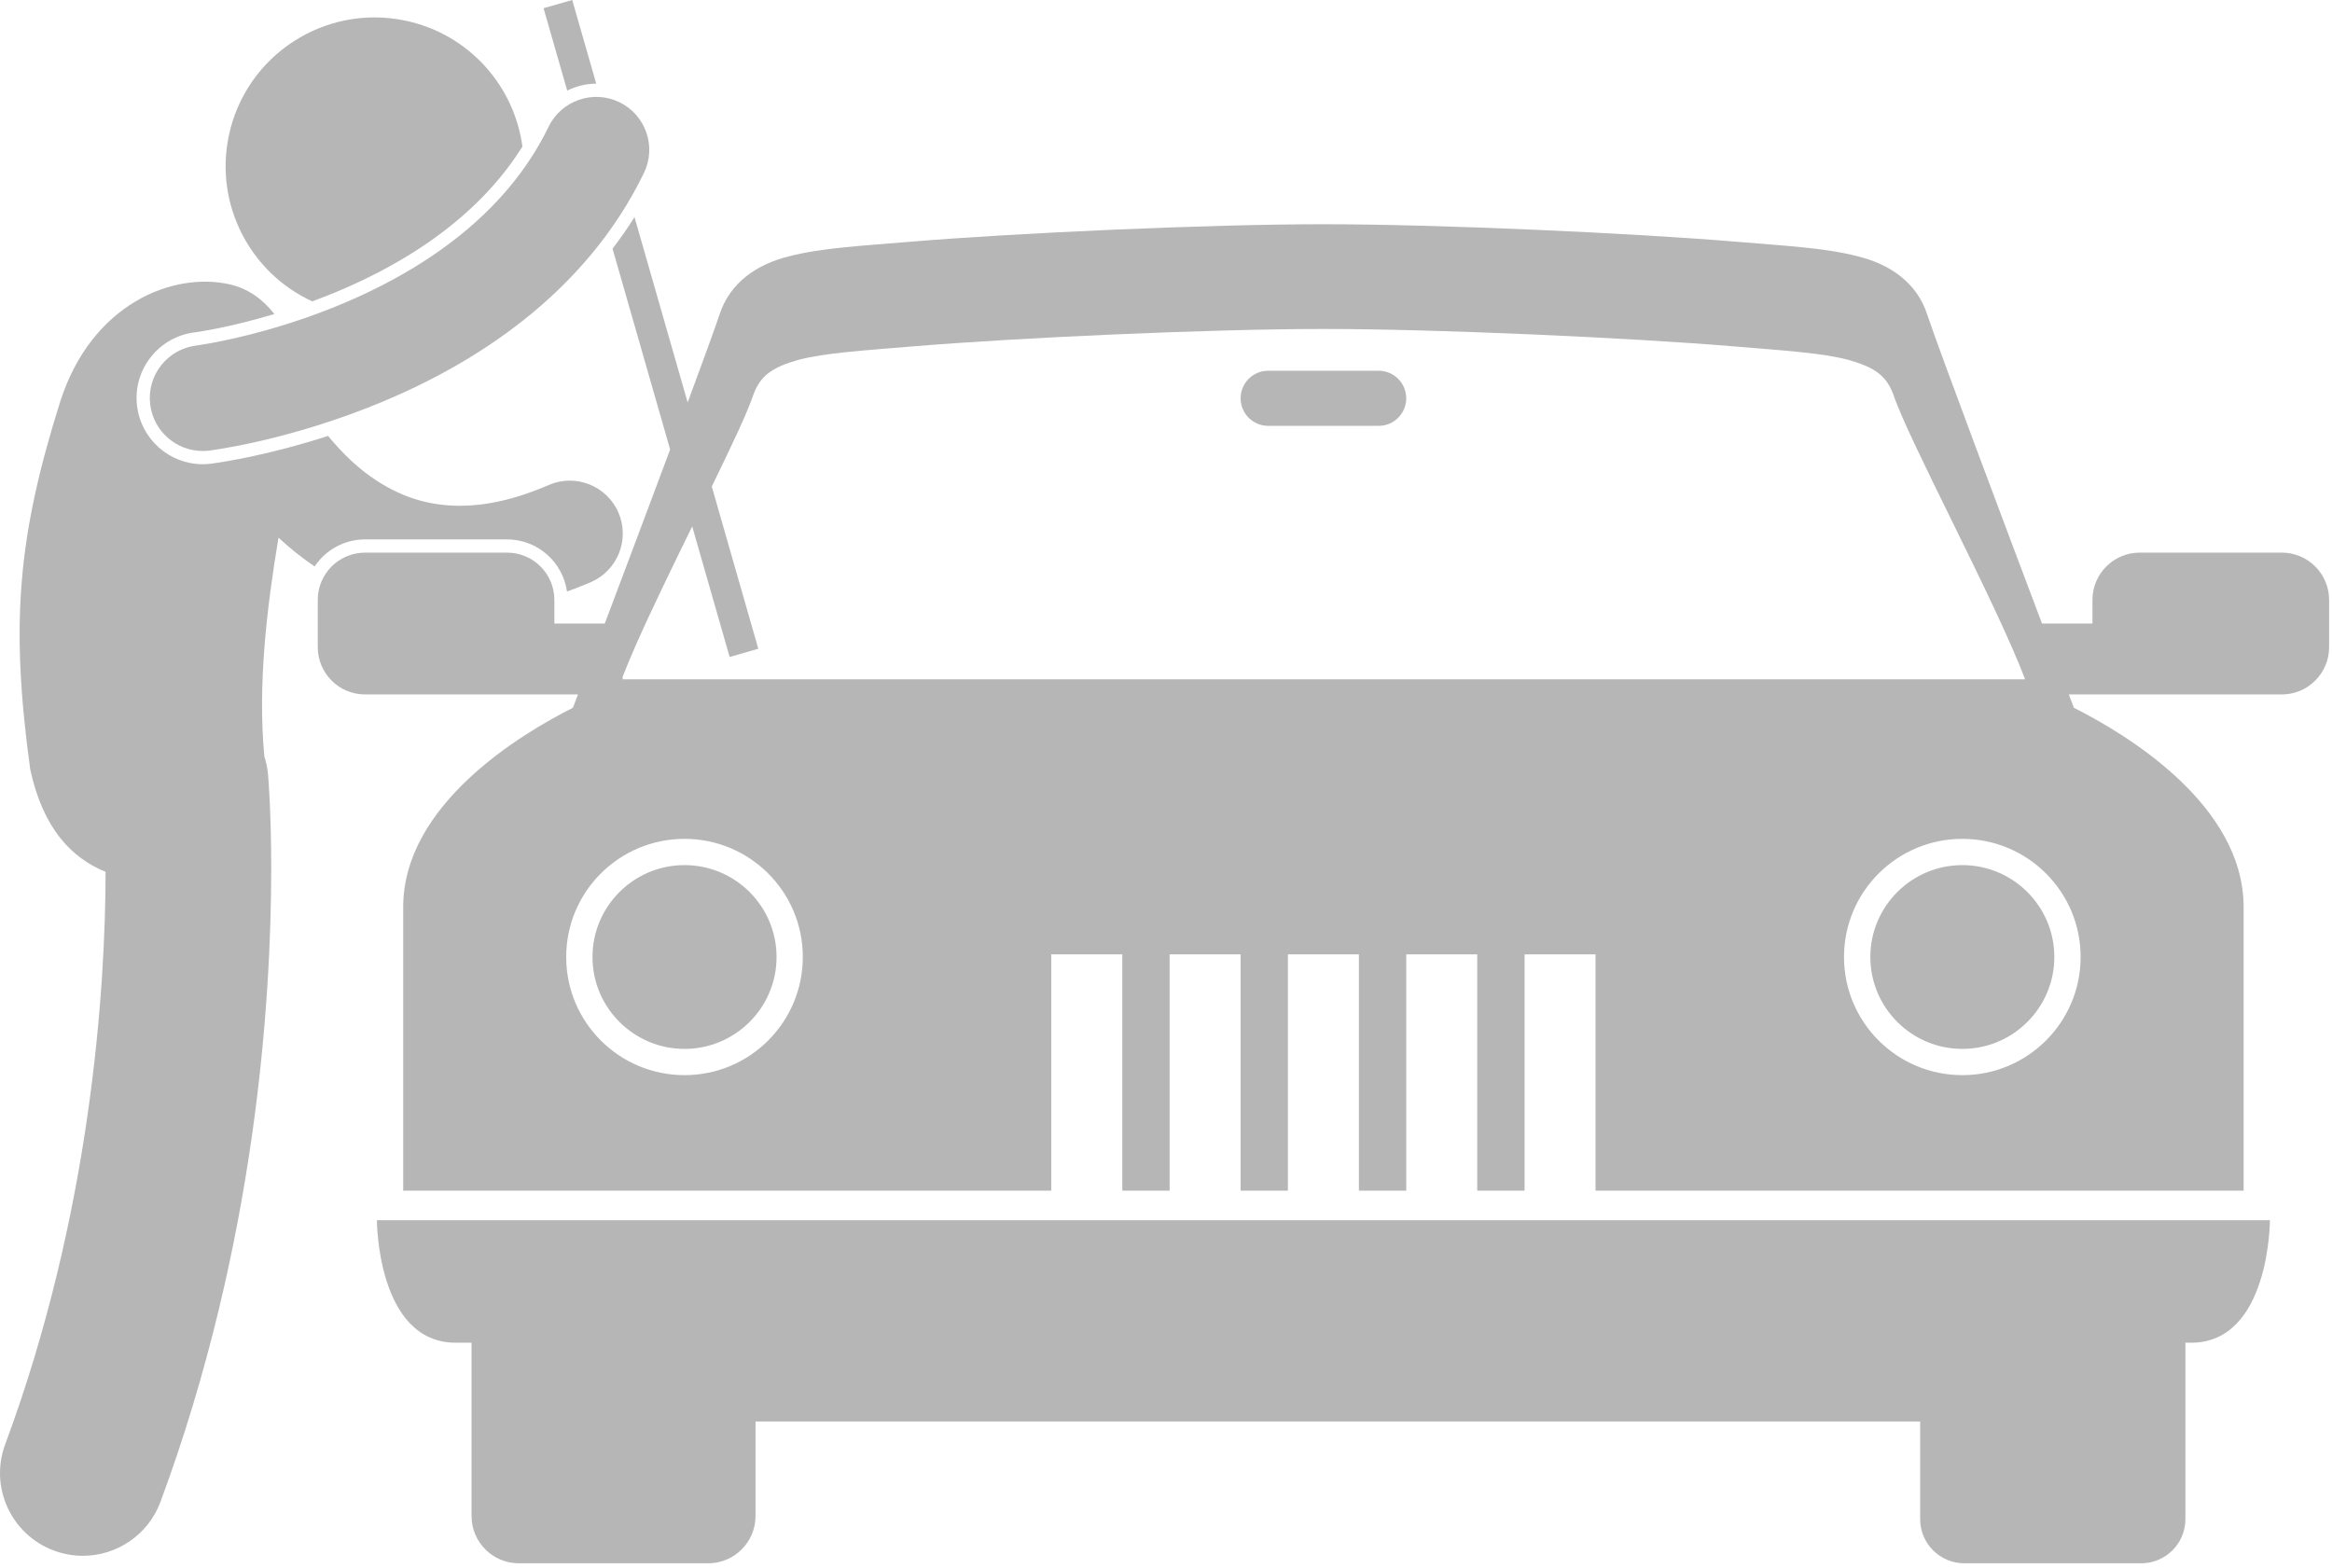 <?xml version="1.0" encoding="UTF-8"?>
<svg width="58px" height="39px" viewBox="0 0 58 39" version="1.1" xmlns="http://www.w3.org/2000/svg" xmlns:xlink="http://www.w3.org/1999/xlink">
    <!-- Generator: Sketch 47.1 (45422) - http://www.bohemiancoding.com/sketch -->
    <title>coverage_theft</title>
    <desc>Created with Sketch.</desc>
    <defs></defs>
    <g id="Page-1" stroke="none" stroke-width="1" fill="none" fill-rule="evenodd">
        <g id="new_quote_screen_17jan-copy" transform="translate(-977, -941)" fill-rule="nonzero" fill="#B6B6B6">
            <g id="coverage_theft" transform="translate(977, 941)">
                <g id="Group">
                    <path d="M9.08,13.416 L12.611,13.416 C13.371,13.416 14,13.981 14.102,14.713 C14.299,14.641 14.497,14.565 14.698,14.478 C15.365,14.187 15.67,13.412 15.38,12.745 C15.089,12.079 14.312,11.774 13.645,12.064 C12.773,12.442 12.048,12.58 11.436,12.58 C10.617,12.577 9.97,12.343 9.379,11.962 C8.921,11.669 8.512,11.271 8.16,10.842 C6.741,11.301 5.641,11.479 5.27,11.53 L5.266,11.531 L5.248,11.533 C5.176,11.542 5.108,11.546 5.043,11.546 L5.042,11.546 C4.215,11.545 3.512,10.926 3.41,10.105 C3.355,9.669 3.473,9.238 3.743,8.891 C4.013,8.544 4.402,8.322 4.839,8.267 L4.879,8.262 L4.963,8.249 C5.063,8.232 5.213,8.207 5.403,8.169 C5.727,8.103 6.228,7.989 6.824,7.811 C6.538,7.442 6.165,7.175 5.716,7.073 C4.302,6.752 2.279,7.556 1.499,9.983 C0.447,13.325 0.25,15.49 0.752,19.136 C1.073,20.621 1.79,21.344 2.626,21.684 C2.623,24.59 2.263,30.179 0.129,35.924 C-0.266,36.989 0.278,38.172 1.345,38.567 C1.581,38.654 1.823,38.696 2.06,38.696 C2.897,38.696 3.684,38.182 3.992,37.352 C6.385,30.887 6.742,24.813 6.746,21.612 C6.745,20.171 6.671,19.311 6.666,19.259 C6.652,19.104 6.62,18.955 6.575,18.813 C6.405,17.029 6.639,15.097 6.926,13.372 C7.199,13.626 7.498,13.867 7.825,14.089 C8.095,13.684 8.556,13.416 9.08,13.416 Z" id="Shape"></path>
                    <path d="M56.751,13.745 L53.219,13.745 C52.569,13.745 52.042,14.271 52.042,14.921 L52.042,15.508 L50.787,15.508 C49.869,13.075 48.241,8.745 47.937,7.837 C47.678,7.021 46.995,6.568 46.198,6.373 C45.394,6.165 44.405,6.115 43.196,6.013 C40.562,5.794 35.769,5.577 32.915,5.577 C30.059,5.577 25.267,5.794 22.634,6.013 C21.425,6.115 20.435,6.165 19.631,6.373 C18.835,6.568 18.151,7.021 17.891,7.837 C17.778,8.176 17.48,8.993 17.103,10.01 L15.781,5.4 C15.613,5.668 15.429,5.93 15.235,6.185 L16.667,11.18 C16.164,12.529 15.602,14.021 15.166,15.179 C15.123,15.292 15.081,15.402 15.041,15.508 L13.788,15.508 L13.788,14.921 C13.788,14.271 13.261,13.745 12.611,13.745 L9.08,13.745 C8.43,13.745 7.903,14.271 7.903,14.921 L7.903,16.096 C7.903,16.745 8.43,17.272 9.08,17.272 L13.2,17.272 L13.788,17.272 L14.375,17.272 L14.25,17.601 L14.249,17.604 C12.976,18.244 10.028,20.001 10.028,22.561 C10.028,25.827 10.028,29.614 10.028,29.614 L26.147,29.614 L26.147,23.737 L27.913,23.737 L27.913,29.614 L29.09,29.614 L29.09,23.737 L30.855,23.737 L30.855,29.614 L32.032,29.614 L32.032,23.737 L33.798,23.737 L33.798,29.614 L34.975,29.614 L34.975,23.737 L36.741,23.737 L36.741,29.614 L37.918,29.614 L37.918,23.737 L39.683,23.737 L39.683,29.614 L55.802,29.614 C55.802,29.614 55.802,25.827 55.802,22.561 C55.802,20 52.852,18.243 51.58,17.604 L51.454,17.272 L52.042,17.272 L52.631,17.272 L56.751,17.272 C57.401,17.272 57.928,16.745 57.928,16.096 L57.928,14.921 C57.928,14.271 57.401,13.745 56.751,13.745 Z M17.703,12.1 C18.186,11.109 18.589,10.261 18.729,9.839 C18.905,9.35 19.187,9.142 19.855,8.951 C20.515,8.776 21.486,8.717 22.707,8.615 C25.304,8.399 30.101,8.182 32.915,8.182 C35.728,8.182 40.526,8.399 43.122,8.615 C44.343,8.717 45.315,8.776 45.974,8.951 C46.642,9.142 46.925,9.35 47.1,9.839 C47.472,10.952 49.654,15.007 50.367,16.896 L15.816,16.896 L15.486,16.896 L15.486,16.832 C15.577,16.597 15.689,16.33 15.816,16.041 C16.198,15.174 16.718,14.109 17.216,13.093 L18.147,16.34 L18.86,16.136 L17.703,12.1 Z M17.025,26.741 C15.399,26.741 14.082,25.425 14.082,23.802 C14.082,22.179 15.399,20.864 17.025,20.864 C18.65,20.864 19.967,22.179 19.967,23.802 C19.967,25.425 18.65,26.741 17.025,26.741 Z M48.806,26.741 C47.18,26.741 45.863,25.425 45.863,23.802 C45.863,22.179 47.18,20.864 48.806,20.864 C50.43,20.864 51.748,22.179 51.748,23.802 C51.748,25.425 50.43,26.741 48.806,26.741 Z" id="Shape"></path>
                    <path d="M31.542,10.592 L34.288,10.592 C34.667,10.592 34.975,10.285 34.975,9.906 C34.975,9.528 34.667,9.221 34.288,9.221 L31.542,9.221 C31.163,9.221 30.856,9.528 30.856,9.906 C30.856,10.285 31.163,10.592 31.542,10.592 Z" id="Shape"></path>
                    <path d="M9.374,30.348 C9.374,30.348 9.374,33.396 11.335,33.396 C11.428,33.396 11.56,33.396 11.728,33.396 L11.728,37.706 C11.728,38.355 12.254,38.882 12.905,38.882 L17.614,38.882 C18.263,38.882 18.791,38.355 18.791,37.706 L18.791,35.355 C25.811,35.355 41.368,35.355 47.757,35.355 L47.757,37.784 C47.757,38.39 48.249,38.882 48.857,38.882 L53.255,38.882 C53.861,38.882 54.354,38.39 54.354,37.784 L54.354,33.396 C54.407,33.396 54.456,33.396 54.495,33.396 C56.456,33.396 56.456,30.348 56.456,30.348 L32.915,30.348 L9.374,30.348 L9.374,30.348 Z" id="Shape"></path>
                    <path d="M17.025,21.517 C15.762,21.517 14.736,22.541 14.736,23.803 C14.736,25.063 15.762,26.088 17.025,26.088 C18.287,26.088 19.314,25.063 19.314,23.803 C19.314,22.541 18.287,21.517 17.025,21.517 Z" id="Shape"></path>
                    <path d="M48.806,21.517 C47.544,21.517 46.518,22.542 46.518,23.802 C46.518,25.063 47.544,26.088 48.806,26.088 C50.068,26.088 51.094,25.063 51.094,23.802 C51.094,22.542 50.068,21.517 48.806,21.517 Z" id="Shape"></path>
                    <path d="M12.993,3.645 C12.791,2.135 11.662,0.846 10.085,0.514 C8.082,0.091 6.116,1.37 5.692,3.37 C5.328,5.094 6.229,6.79 7.766,7.496 C8.817,7.109 10.086,6.513 11.196,5.626 C11.938,5.035 12.539,4.371 12.993,3.645 Z" id="Shape"></path>
                    <path d="M14.232,0 L13.519,0.204 L14.107,2.253 C14.329,2.144 14.575,2.081 14.829,2.081 L14.232,0 Z" id="Shape"></path>
                    <path d="M5.468,8.491 C5.272,8.531 5.118,8.557 5.017,8.573 C4.966,8.582 4.928,8.587 4.905,8.591 C4.882,8.594 4.88,8.594 4.88,8.594 C4.157,8.685 3.645,9.343 3.736,10.064 C3.82,10.73 4.388,11.217 5.043,11.217 C5.098,11.217 5.153,11.214 5.209,11.207 L5.209,11.207 C5.283,11.195 7.189,10.957 9.487,10.003 C10.635,9.525 11.885,8.866 13.046,7.942 C14.204,7.02 15.278,5.825 16.016,4.301 C16.334,3.646 16.06,2.859 15.405,2.542 C14.75,2.225 13.961,2.499 13.644,3.153 C13.106,4.261 12.318,5.154 11.402,5.884 C10.033,6.977 8.38,7.675 7.075,8.078 C6.424,8.281 5.861,8.412 5.468,8.491 Z" id="Shape"></path>
                </g>
            </g>
        </g>
    </g>
</svg>